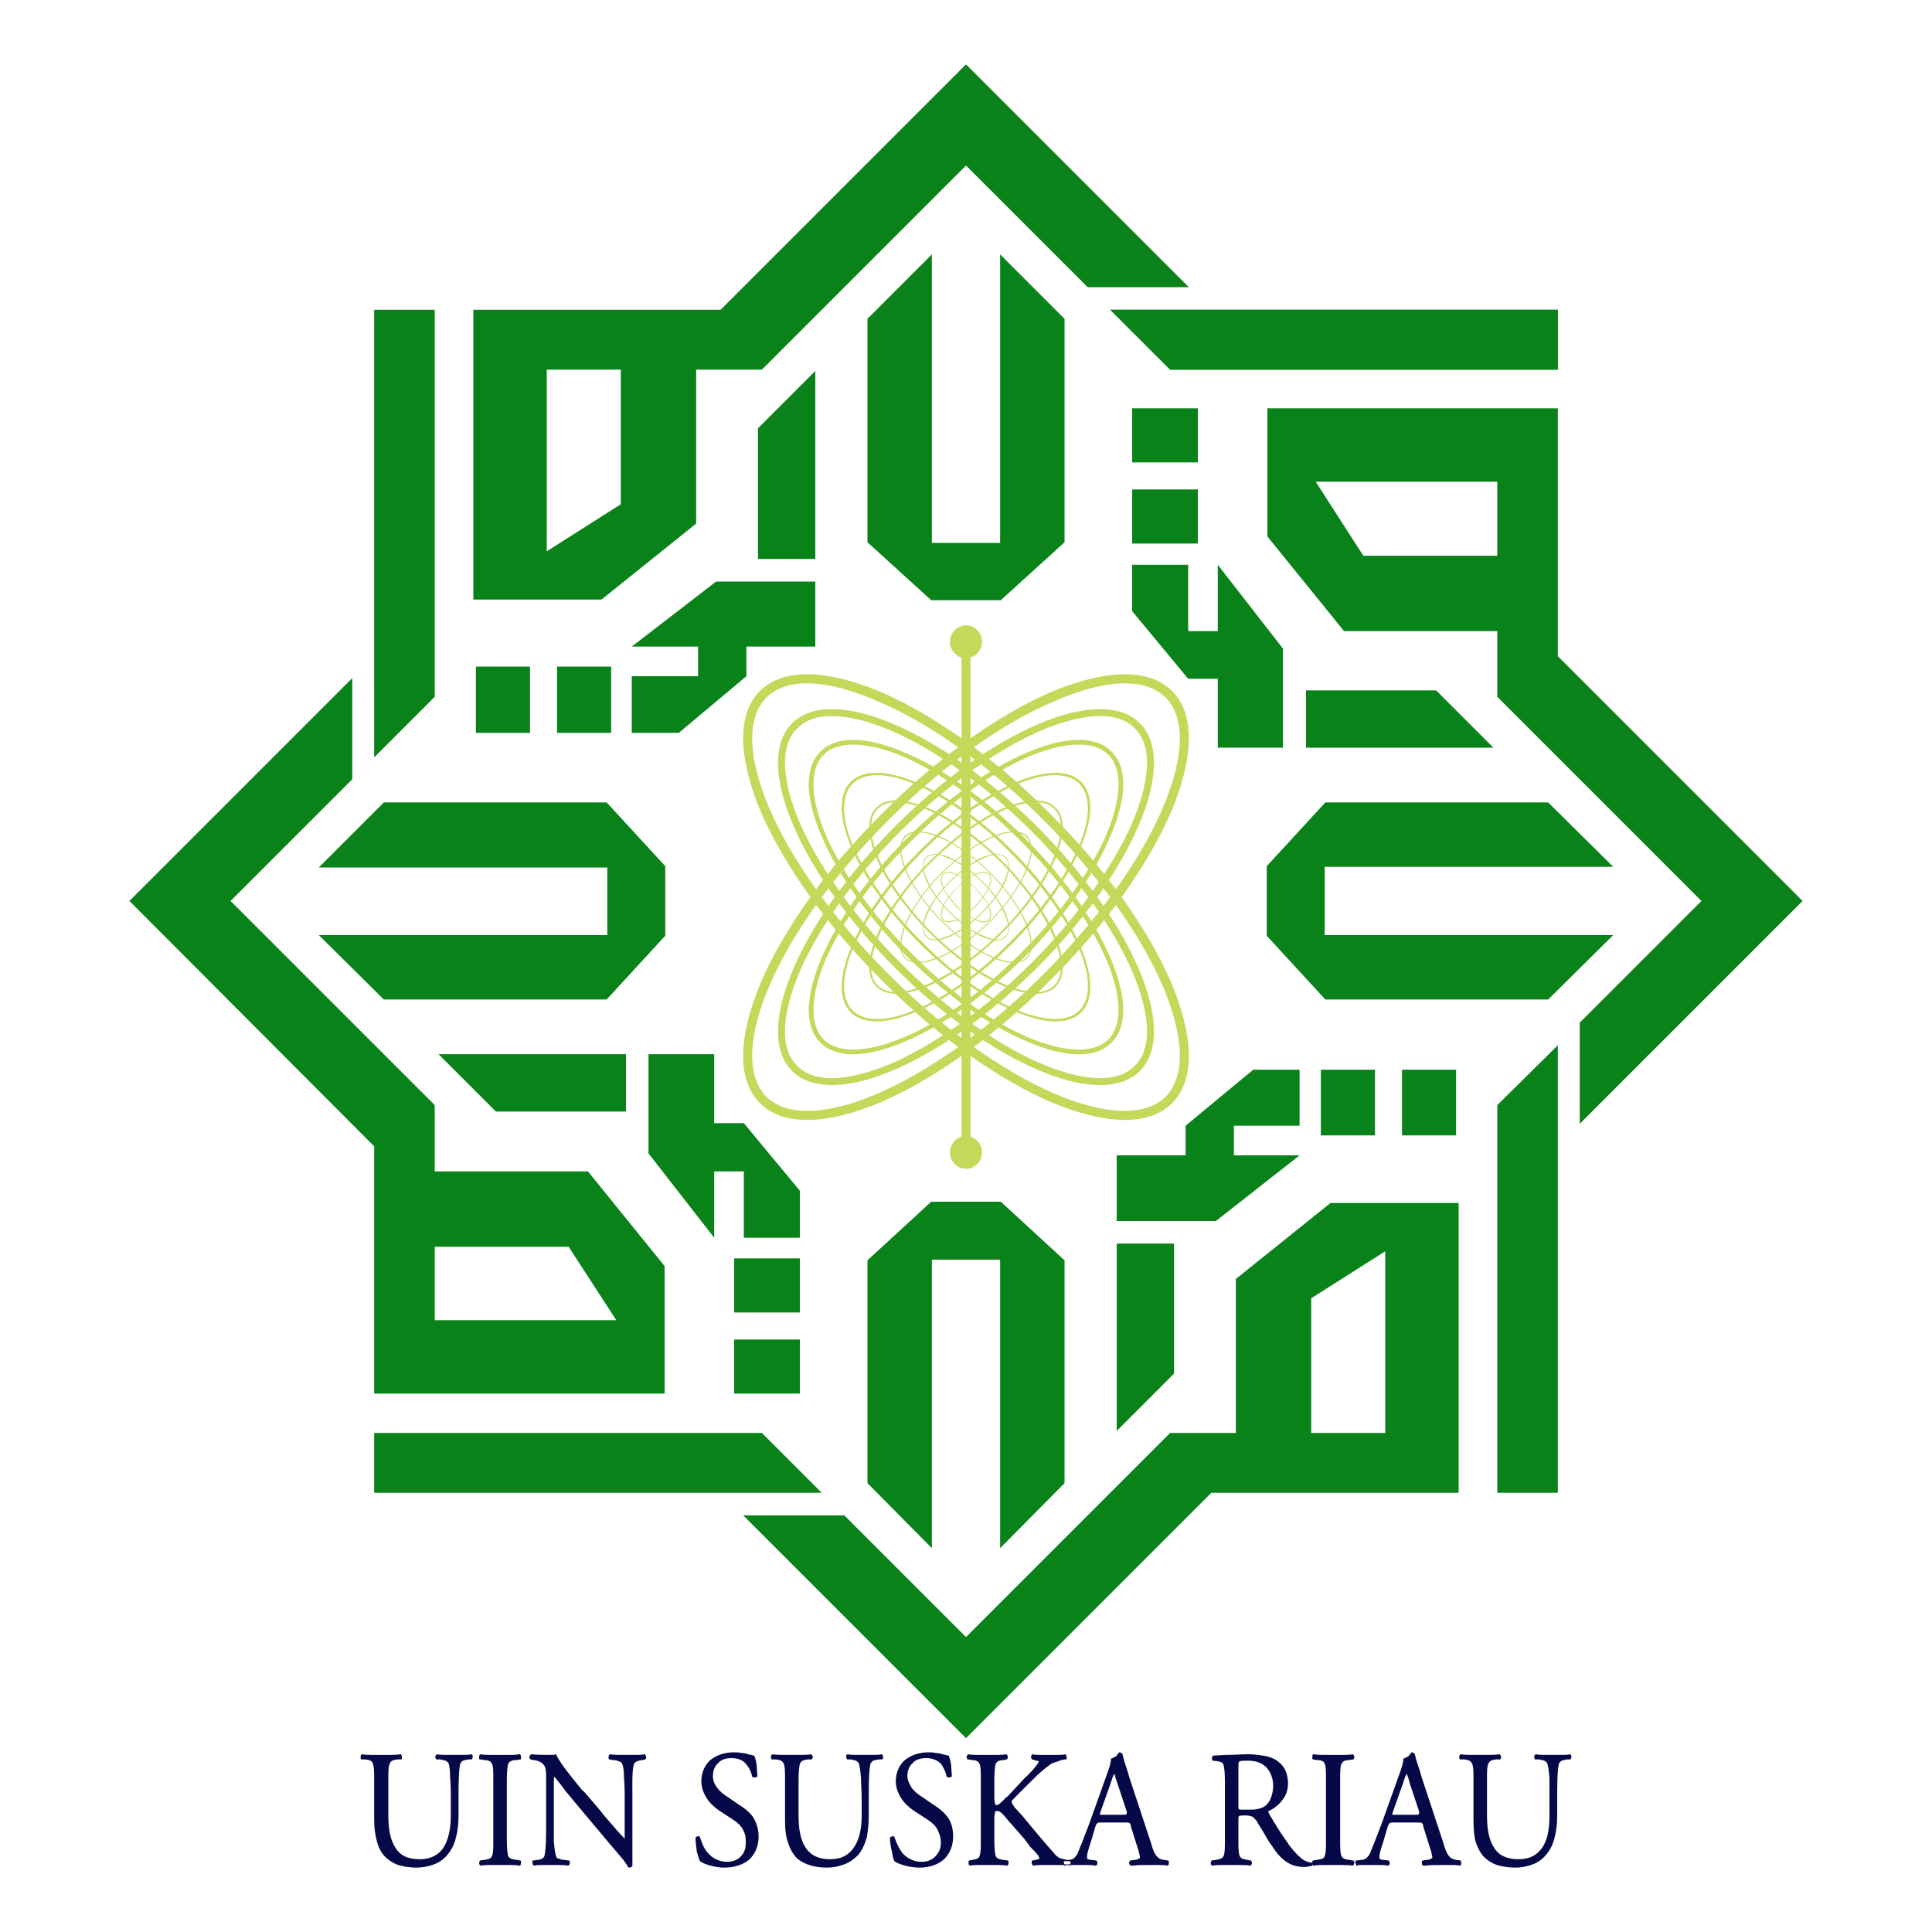<?xml version="1.0" encoding="UTF-8"?>
<!DOCTYPE svg PUBLIC "-//W3C//DTD SVG 1.1//EN" "http://www.w3.org/Graphics/SVG/1.1/DTD/svg11.dtd">
<!-- Creator: CorelDRAW X7 -->
<svg xmlns="http://www.w3.org/2000/svg" xml:space="preserve" width="3000px" height="3000px" version="1.1" style="shape-rendering:geometricPrecision; text-rendering:geometricPrecision; image-rendering:optimizeQuality; fill-rule:evenodd; clip-rule:evenodd"
viewBox="0 0 3000 3000"
 xmlns:xlink="http://www.w3.org/1999/xlink">
 <defs>
  <style type="text/css">
   <![CDATA[
    .fil4 {fill:none}
    .fil1 {fill:#09821A}
    .fil3 {fill:#C5D85A}
    .fil0 {fill:#060947;fill-rule:nonzero}
    .fil2 {fill:#C5D85A;fill-rule:nonzero}
   ]]>
  </style>
 </defs>
 <g id="Layer_x0020_1">
  <g id="_1845080768368">
   <path class="fil0" d="M688 2870c8,-12 12,-30 12,-50l0 -30c0,-8 0,-19 -1,-29 0,-11 -1,-20 -3,-24 -1,-1 -3,-2 -4,-3 -3,-1 -5,-1 -8,-2l-6 0 -1 0 0 0 0 -1 0 0c-1,-1 -1,-2 -1,-3 0,-2 1,-3 2,-3l0 0 0 -1 0 0 0 0c5,1 10,1 14,1 5,0 9,0 14,0 5,0 10,0 14,0 4,0 7,0 12,-1l0 0 0 0 1 1 0 0c1,0 1,2 1,3 0,1 0,2 -1,3l0 0c0,0 0,1 0,1l0 0 -1 0 -5 0 0 0c-3,1 -6,1 -8,2 -2,1 -3,3 -4,4 -3,8 -3,38 -3,52l0 29c0,11 -1,23 -4,34 -2,10 -7,20 -14,28l0 0c-5,6 -12,11 -20,14 -8,3 -18,5 -27,5 -8,0 -17,-1 -25,-3 -8,-2 -15,-6 -21,-11 -7,-6 -12,-14 -15,-24 -3,-10 -5,-22 -5,-37l0 -61c0,-13 0,-21 -2,-25 -1,-5 -5,-6 -12,-7l0 0 -6 0 0 0 0 0c0,0 -1,-1 -1,-1 0,-1 0,-2 0,-3l0 0c0,-1 0,-2 1,-3 0,0 0,0 1,-1l0 0 0 0c6,1 11,1 16,1 5,0 9,0 14,0 5,0 10,0 14,0 5,0 10,0 16,-1l0 0 1 0c0,1 0,1 0,1 1,1 1,2 1,3l0 0c0,1 0,2 0,3l0 0c0,0 -1,1 -1,1l0 0 0 0 -6 0 0 0c-7,1 -10,2 -12,7 -2,4 -2,12 -2,25l0 55c0,21 3,38 11,50 7,12 19,18 38,18 16,0 28,-6 36,-17zm76 12c2,-5 2,-12 2,-26l0 -91c0,-14 0,-22 -2,-26 -2,-4 -5,-6 -12,-6l0 0 -6 -1 -1 0 0 0c0,0 0,0 -1,-1l0 0c0,-1 0,-2 0,-3 0,-1 0,-2 1,-3l0 0c0,0 0,0 1,-1l0 0 0 0c6,1 11,1 16,1 5,0 10,0 15,0 5,0 9,0 14,0 5,0 10,0 16,-1l0 0 1 0c0,1 0,1 0,1 1,1 1,2 1,3 0,1 0,2 0,3l0 0c0,1 -1,1 -1,1l0 0 0 0 -6 1 0 0c-7,0 -11,2 -13,6 -1,4 -2,12 -2,26l0 91c0,14 1,21 2,26 2,4 6,5 13,6l0 0 6 1 0 0 0 0c0,0 1,0 1,1 0,0 0,2 0,3l0 0c0,1 0,2 -1,3 0,0 0,0 0,1l-1 0 0 0c-6,-1 -11,-1 -16,-1 -5,0 -9,0 -14,0 -5,0 -10,0 -15,0 -5,0 -10,0 -16,1l0 0 0 0c0,-1 -1,-1 -1,-1l0 0c0,0 -1,-2 -1,-3 0,-1 0,-2 1,-3 0,-1 0,-1 0,-1l0 0 0 0 7 -1 0 0c7,-1 10,-2 12,-6zm218 -95l0 3 0 0 0 62c0,3 0,13 0,22 0,10 0,19 0,22l0 1 0 0c0,1 -1,2 -2,2l0 0c-1,1 -2,1 -3,1l0 0 -1 0c-1,-2 -4,-6 -8,-12 -5,-6 -12,-14 -23,-27l-57 -68 0 0c-2,-3 -6,-7 -10,-12 -6,-9 -14,-18 -17,-22 -1,2 -1,3 -1,6 0,3 0,6 0,10l0 56c0,6 0,17 0,28 1,11 2,21 4,24l0 0c0,2 2,3 4,3 2,1 5,2 8,2l0 0 7 1 1 0 0 0c1,1 1,3 1,4 0,1 -1,3 -2,3l0 1 0 0c-6,-1 -11,-1 -15,-1 -5,0 -9,0 -14,0 -5,0 -9,0 -13,0 -4,0 -8,0 -12,1l0 0 -1 -1c0,0 0,0 0,0 -1,-1 -1,-2 -1,-3 -1,-1 0,-3 0,-4l0 0c1,0 1,0 1,0l0 0 0 0 7 -1 0 0c3,0 5,-1 7,-2l0 0c1,-1 2,-1 3,-3l0 0c3,-8 3,-36 3,-50l0 -2 0 0 0 -74c0,-4 0,-7 -1,-10 0,-3 -2,-6 -4,-8 -2,-2 -4,-3 -6,-4 -3,-1 -6,-2 -9,-2l0 0 -4 -1 0 0 0 0c-1,0 -1,-1 -1,-1l0 0c-1,-1 -1,-2 -1,-3 0,-1 1,-2 2,-3l0 0c0,0 0,0 0,-1l0 0 1 0c10,1 23,1 27,1 2,0 4,0 6,0 2,0 4,0 5,-1l1 0 0 1c5,13 33,46 41,56l0 0 1 0 0 0 24 28 8 10c13,15 22,26 32,36 0,-2 0,-5 0,-10l0 -55c0,-6 0,-17 -1,-28 0,-11 -1,-21 -4,-25 0,-1 -2,-1 -4,-2 -2,-1 -5,-2 -10,-2l0 0 -4 -1 -1 0 0 0c0,0 -1,-1 -1,-2 0,0 0,-1 0,-2 0,-1 0,-2 1,-3l0 0c0,0 0,0 1,-1l0 0 0 0c6,1 11,1 15,1 5,0 9,0 14,0 5,0 10,0 13,0 4,0 8,0 12,-1l0 0 1 0c0,1 0,1 0,1 1,1 1,2 1,3 1,1 0,3 0,3l0 0c-1,1 -1,1 -1,1l0 0 0 0 -4 1 0 0c-3,0 -6,1 -9,2 -2,1 -3,2 -4,3 -4,8 -3,35 -3,49zm187 34c5,8 9,18 9,31 0,14 -5,26 -14,35 -9,8 -23,13 -39,13 -10,0 -18,-2 -25,-4 -6,-2 -11,-4 -13,-6l0 0 0 0c-2,-3 -3,-9 -5,-15 -1,-7 -2,-15 -2,-21l0 0 0 -1c0,0 1,0 1,-1 1,0 2,0 3,-1 1,0 2,1 3,1l0 0c0,0 0,0 0,1l0 0 0 0c2,6 5,16 12,24 6,7 16,14 30,14 9,0 16,-3 21,-8 6,-6 8,-13 8,-21 0,-6 0,-12 -3,-18 -2,-6 -7,-12 -16,-18l0 0 -23 -15 0 0c-7,-5 -15,-12 -20,-21 -4,-7 -7,-15 -7,-24 0,-13 5,-25 14,-33 9,-7 21,-12 36,-12 4,0 8,0 12,1 4,0 8,1 11,2l0 0c2,1 3,1 5,1 1,1 3,1 4,1l0 0 0 0c2,4 3,9 4,15 0,6 1,12 1,17l0 0 0 0c0,1 -1,1 -1,1 -1,1 -2,1 -3,1 -1,0 -2,0 -3,0l0 0c0,0 0,-1 -1,-1l0 0 0 0c-1,-6 -4,-13 -9,-19 -4,-6 -12,-10 -23,-10 -10,0 -17,3 -21,8 -6,5 -8,13 -8,20 0,6 2,12 6,17 4,6 10,11 15,14l0 0 19 13 0 0c8,5 16,11 22,19zm156 49c9,-12 13,-30 13,-50l0 -30c0,-8 -1,-19 -1,-29 -1,-11 -2,-20 -4,-24 -1,-1 -2,-2 -4,-3 -2,-1 -5,-1 -8,-2l-6 0 0 0 0 0 0 -1 0 0c-1,-1 -1,-2 -1,-3 0,-2 0,-3 1,-3l0 0 0 -1 1 0 0 0c4,1 9,1 14,1 4,0 9,0 14,0 5,0 9,0 13,0 4,0 8,0 12,-1l1 0 0 0 0 1 0 0c1,0 1,2 1,3l0 0c1,1 0,2 0,3l0 0c0,0 -1,1 -1,1l0 0 0 0 -6 0 0 0c-3,1 -6,1 -8,2 -2,1 -3,3 -4,4l0 0c-3,8 -3,38 -3,52l0 29c0,11 -1,23 -3,34 -3,10 -7,20 -14,28l0 0c-6,6 -13,11 -21,14 -8,3 -17,5 -27,5 -8,0 -17,-1 -24,-3 -8,-2 -16,-6 -22,-11 -6,-6 -11,-14 -14,-24 -4,-10 -5,-22 -5,-37l0 -61c0,-13 0,-21 -2,-25 -2,-5 -5,-6 -12,-7l0 0 -6 0 0 0 -1 0c0,0 0,-1 0,-1 -1,-1 -1,-2 -1,-3l0 0c0,-1 1,-2 1,-3l0 0c0,0 1,0 1,-1l0 0 0 0c6,1 12,1 16,1 5,0 10,0 15,0 5,0 9,0 14,0 5,0 10,0 16,-1l0 0 0 0c0,1 1,1 1,1l0 0c0,1 1,2 1,3 0,1 0,2 -1,3 0,0 0,1 0,1l-1 0 0 0 -6 0 0 0c-6,1 -10,2 -12,7 -1,4 -2,12 -2,25l0 55c0,21 3,38 11,50 8,12 20,18 38,18 17,0 28,-6 36,-17zm146 -49c6,8 9,18 9,31 0,14 -5,26 -14,35 -9,8 -22,13 -38,13 -11,0 -19,-2 -26,-4 -6,-2 -11,-4 -13,-6l0 0 0 0c-2,-3 -3,-9 -4,-15 -2,-7 -3,-15 -3,-21l0 0 0 -1c1,0 1,0 1,-1 1,0 2,0 3,-1 1,0 2,1 3,1 0,0 0,0 0,1l0 0 0 0c2,6 6,16 12,24 6,7 16,14 30,14 9,0 16,-3 21,-8 6,-6 9,-13 9,-21 0,-6 -1,-12 -4,-18 -2,-6 -7,-12 -16,-18l0 0 -23 -15 0 0c-7,-5 -15,-12 -20,-21 -4,-7 -7,-15 -7,-24 0,-13 5,-25 14,-33 9,-7 21,-12 37,-12 3,0 7,0 11,1 4,0 8,1 11,2l0 0c2,1 3,1 5,1 1,1 3,1 4,1l0 0 0 0c2,4 3,9 4,15 0,6 1,12 1,17l0 0 0 0c0,1 -1,1 -1,1 -1,1 -2,1 -3,1 -1,0 -2,0 -3,0l0 0c0,0 0,-1 0,-1l-1 0 0 0c-1,-6 -4,-13 -8,-19 -5,-6 -13,-10 -24,-10 -10,0 -17,3 -21,8l0 0c-6,5 -8,13 -8,20 0,6 3,12 6,17 4,6 10,11 15,14l0 0 19 13 0 0c8,5 16,11 22,19zm50 61c2,-5 2,-12 2,-25l0 -93c0,-13 0,-21 -2,-25 -2,-4 -5,-6 -12,-6l0 0 -6 -1 0 0 -1 0c0,0 0,0 0,-1l0 0c-1,-1 -1,-2 -1,-3 0,-1 1,-2 1,-3l0 0c0,0 1,0 1,-1l0 0 0 0c6,1 11,1 16,1 5,0 10,0 15,0 5,0 10,0 14,0 5,0 9,0 15,-1l0 0 0 0c0,1 1,1 1,1l0 0c0,1 1,2 1,3 0,1 0,2 -1,3l0 0c0,1 0,1 -1,1l0 0 0 0 -4 1 0 0c-7,0 -11,2 -13,6 -1,4 -2,12 -2,25l0 30c0,2 1,5 1,6 0,2 1,3 2,3 1,0 2,0 3,-1 1,0 2,-1 3,-2 2,-2 6,-5 8,-8 2,-1 4,-3 5,-4l26 -28 0 0c3,-2 7,-7 12,-12 3,-4 6,-7 7,-9 1,-1 1,-1 1,-2l0 0c1,-1 1,-1 1,-1 0,-1 0,-1 -1,-1 0,-1 -1,-1 -3,-1l0 0 -6 -2 -1 0 0 0c0,0 0,0 0,-1l0 0c-1,-1 -1,-2 -1,-3 0,-1 0,-2 1,-3 0,0 1,0 1,-1l0 0 0 0c4,1 9,1 13,1 5,0 10,0 14,0 4,0 9,0 13,0 4,0 8,0 11,-1l1 0 0 0c0,1 0,1 0,1l0 0c1,1 1,2 1,3 1,1 0,3 0,4l0 0c0,0 -1,0 -1,0l0 0 0 0c-3,0 -8,1 -12,3 -4,1 -7,2 -11,4 -3,2 -8,6 -14,11 -6,5 -13,12 -20,19l-22 22c-1,2 -3,3 -4,4 -1,1 -1,2 -1,3 0,1 0,2 1,3 1,1 2,3 3,5l0 0c5,5 8,9 12,13 18,22 34,41 50,59 2,3 5,5 8,7 3,1 7,2 11,3l2 0 2 0 0 0c3,0 6,-1 8,-3 2,-2 5,-5 6,-9l0 0c2,-4 3,-8 5,-12 4,-11 10,-25 17,-45l0 0 25 -70 0 0c1,-4 3,-8 3,-11 1,-2 1,-4 1,-6l0 -1 0 0c3,-1 6,-3 8,-4 2,-2 3,-4 5,-6l0 0 0 0c1,0 2,0 3,1 1,0 1,1 2,2l0 0c2,10 6,20 9,30l1 4 34 103 0 0c3,11 6,18 9,21 3,4 6,5 11,6l7 1 0 0 0 0c0,0 0,0 0,0l0 0c1,1 1,2 1,4 0,1 0,2 -1,3 0,0 0,0 0,0l0 1 0 0c-5,-1 -10,-1 -15,-1 -5,0 -9,0 -15,0 -10,0 -18,0 -25,1l-3 0 0 0 0 0c-1,-1 -1,-1 -2,-1l0 0c0,-1 0,-2 -1,-3 0,-1 1,-2 1,-3l0 0c0,0 1,-1 1,-1l0 0 0 0 7 -1 0 0c3,0 5,-1 6,-2 2,0 2,-1 2,-2 0,-1 0,-3 -1,-5 0,-3 -1,-5 -2,-8l0 0 -11 -35 0 0c0,-3 -1,-4 -2,-5 -1,-1 -3,-1 -7,-1l-37 0c-3,0 -5,0 -6,1l0 0c-1,1 -2,2 -3,5l0 0 -8 27c-2,5 -3,10 -4,13 -1,4 -1,6 -1,8 0,1 0,2 1,3 1,0 2,1 5,1l0 0 8 1 0 0 0 0c1,0 1,1 1,1l0 0c1,1 1,2 1,3l0 0c0,1 0,2 -1,3 0,0 -1,0 -1,1l0 0 -1 0c-4,-1 -9,-1 -15,-1 -3,0 -6,0 -10,0l0 0c-4,0 -9,0 -14,0 0,0 0,0 0,1l0 0 0 0c-1,0 -3,-1 -4,-1l-2 0 -3 1 -1 0 0 -1c0,0 0,0 0,0l-2 0c-5,0 -10,0 -16,0 -5,0 -9,0 -14,0 -5,0 -10,0 -16,1l0 0 0 0c0,-1 0,-1 -1,-1 0,-1 -1,-2 -1,-3 0,-1 0,-2 0,-3 0,0 1,-1 1,-1l0 0 0 0 6 -1 0 0c2,-1 3,-1 4,-1 1,-1 1,-1 1,-1 0,-1 -1,-3 -2,-5l-1 -1 0 0c-3,-4 -7,-8 -12,-13 -2,-3 -5,-7 -8,-11l-20 -23 -3 -3c-11,-14 -15,-18 -20,-18 -2,0 -2,1 -3,2 0,2 -1,5 -1,10l0 33c0,13 1,21 2,25 2,4 5,5 12,6l0 0 7 1 0 0 0 0c0,0 0,0 1,1 0,0 0,2 0,3 0,1 0,2 -1,3 0,0 0,0 -1,1l0 0 0 0c-6,-1 -11,-1 -16,-1 -4,0 -9,0 -14,0 -5,0 -9,0 -14,0 -5,0 -9,0 -14,1l0 0 0 0c-1,-1 -1,-1 -1,-1l0 0c-1,0 -1,-1 -1,-3 0,-1 0,-2 0,-3l0 0c0,-1 1,-1 1,-1l0 0 0 0 5 -1c6,-1 10,-2 11,-6zm132 13c2,0 4,0 5,0l4 0c0,-1 0,-1 0,-2 1,-1 0,-2 0,-2l0 0c0,-1 0,-1 0,-1l-4 0 -6 0 0 0 0 0c0,1 0,2 0,3 0,0 0,1 1,2zm75 -136c-1,2 -2,6 -3,9l0 0 -16 45 0 0c-1,3 -1,4 -1,5 1,0 3,0 6,0l30 0c3,0 5,0 5,-1l0 0c1,-1 1,-3 0,-6l0 0 -14 -42c-1,-3 -2,-6 -3,-9 0,-2 -1,-4 -2,-6 0,1 -1,3 -2,5zm172 123c2,-5 2,-12 2,-25l0 -92c0,-13 -1,-20 -2,-24 -1,-4 -4,-5 -8,-6l0 0 -8 -1 -1 0 0 0c0,0 0,-1 -1,-1 0,-1 0,-2 0,-3 0,-1 0,-2 1,-3 0,0 0,0 1,-1l0 0 0 0c7,0 14,-1 23,-1 9,0 20,-1 32,-1 7,0 15,1 22,2 7,1 13,3 19,6 6,4 11,8 15,15 3,6 5,13 5,22 0,10 -3,19 -8,25 -6,9 -15,15 -22,18 -1,1 -1,1 0,2l0 0c0,1 0,2 1,3 10,17 18,30 26,41 7,11 15,20 23,27l0 0c2,2 5,4 8,5 2,1 5,2 8,2l1 0 0 0c0,1 0,1 1,1 -1,-1 0,-2 0,-3 0,-1 0,-1 1,-1l0 0 0 0 6 -1 0 0c7,-1 11,-2 12,-6 2,-5 2,-12 2,-26l0 -91c0,-14 0,-22 -2,-26 -1,-4 -5,-6 -12,-6l0 0 -6 -1 0 0 0 0c-1,0 -1,0 -1,-1l0 0c0,-1 -1,-2 0,-3 0,-1 0,-2 0,-3l0 0c1,0 1,0 1,-1l0 0 1 0c6,1 11,1 16,1 5,0 9,0 14,0 5,0 10,0 15,0 4,0 10,0 16,-1l0 0 0 0c0,1 1,1 1,1 0,1 1,2 1,3 0,1 0,2 -1,3l0 0c0,1 0,1 0,1l-1 0 0 0 -6 1 0 0c-7,0 -10,2 -12,6 -2,4 -2,12 -2,26l0 91c0,14 0,21 2,26 2,4 5,5 12,6l0 0 6 1 1 0 0 0c0,0 0,0 0,1 1,0 1,2 1,3l0 0c0,1 -1,2 -1,3 0,0 -1,0 -1,1l0 0 0 0c-6,-1 -12,-1 -16,-1 -5,0 -10,0 -15,0 -5,0 -9,0 -14,0 -5,0 -10,0 -16,1l-1 0 0 0c0,-1 0,-1 0,-1l0 0c0,0 -1,0 -1,-1 0,1 0,1 0,1 0,1 -1,1 -1,1l0 0 0 0c-1,1 -3,1 -5,1 -2,1 -4,1 -6,1 -11,0 -19,-2 -27,-7 -8,-5 -16,-13 -24,-26 -4,-5 -8,-12 -12,-19 -4,-7 -9,-14 -12,-20l0 0c-2,-2 -4,-4 -6,-6 -3,-1 -6,-2 -11,-2 -5,0 -8,0 -10,1 -1,1 -1,2 -1,4l0 33c0,13 0,20 2,25 2,4 5,5 12,6l0 0 5 1 1 0 0 0c0,0 0,0 0,1 1,1 1,2 1,3 0,1 -1,2 -1,3 0,0 -1,0 -1,1l0 0 0 0c-6,-1 -11,-1 -15,-1 -5,0 -9,0 -14,0 -6,0 -10,0 -15,0 -5,0 -10,0 -16,1l0 0 0 0c0,-1 -1,-1 -1,-1l0 0c0,0 -1,-1 -1,-3 0,-1 0,-2 1,-3l0 0c0,-1 0,-1 0,-1l0 0 0 0 7 -1c6,-1 10,-2 12,-6zm25 -147c-2,1 -2,3 -2,6l0 60c0,3 0,4 0,6 0,1 0,2 1,2 0,1 1,1 3,1 3,0 7,0 13,0 4,0 9,0 13,-1 4,-1 8,-2 12,-5l0 0c3,-3 6,-6 8,-11 2,-5 4,-12 4,-20 0,-11 -4,-22 -11,-29 -6,-6 -15,-10 -28,-10 -7,0 -11,0 -13,1zm298 144c0,-3 -1,-5 -2,-8l0 0 -11 -35 0 0c0,-3 -1,-4 -2,-5 -1,-1 -3,-1 -7,-1l-37 0c-3,0 -5,0 -6,1 -1,1 -2,2 -3,5l0 0 -8 27c-2,5 -3,10 -4,13 -1,4 -1,6 -1,8 0,1 0,2 1,3 1,0 2,1 5,1l0 0 8 1 0 0 0 0c1,0 1,1 1,1l0 0c1,1 1,2 1,3l0 0c0,1 0,2 -1,3 0,0 -1,0 -1,1l0 0 -1 0c-4,-1 -9,-1 -15,-1 -3,0 -6,0 -10,0l0 0c-7,0 -14,0 -20,0l-3 1 -1 0 0 -1c0,0 0,0 0,0 -1,-1 -1,-2 -1,-3l0 0c-1,-1 0,-3 0,-4l0 0c0,0 0,0 1,0l0 0 0 0 8 -1 0 0c3,0 6,-1 8,-3 2,-2 5,-5 6,-9l0 0c2,-4 3,-8 5,-12 4,-11 10,-25 17,-45l0 0 25 -70 0 0c1,-4 3,-8 3,-11 1,-2 1,-4 1,-6l0 -1 0 0c3,-1 6,-3 8,-4l0 0c2,-2 3,-4 5,-6l0 0 0 0c1,0 2,0 3,1 1,0 1,1 2,2l0 0c2,10 6,20 9,30l1 4 34 103 0 0c3,11 6,18 9,21 3,4 6,5 11,6l7 1 0 0 0 0c0,0 0,0 0,0l0 0c1,1 1,2 1,4 0,1 0,2 -1,3l0 0c0,0 0,0 0,0l0 1 0 0c-5,-1 -10,-1 -15,-1 -5,0 -9,0 -15,0 -10,0 -18,0 -25,1l-3 0 0 0 0 0c-1,-1 -1,-1 -2,-1l0 0c0,-1 0,-2 0,-3 -1,-1 0,-2 0,-3l0 0c0,0 1,-1 1,-1l0 0 0 0 7 -1 0 0c3,0 5,-1 6,-2 2,0 2,-1 2,-2 0,-1 0,-3 -1,-5zm-41 -120c-1,2 -2,6 -3,9l0 0 -16 45c-1,3 -1,4 -1,5 1,0 3,0 6,0l30 0c3,0 5,0 5,-1l0 0c1,-1 1,-3 0,-6l0 0 -14 -42 0 0 0 0 0 0c-1,-5 -3,-11 -5,-15 0,1 -1,3 -2,5zm212 111c9,-12 12,-30 12,-50l0 -30c0,-8 0,-19 0,-29 -1,-11 -2,-20 -4,-24 -1,-1 -2,-2 -4,-3 -2,-1 -5,-1 -8,-2l-6 0 0 0 -1 0 0 -1 0 0c0,-1 -1,-2 -1,-3 1,-2 1,-3 2,-3l0 0 0 -1 0 0 1 0c4,1 9,1 13,1 5,0 10,0 14,0 6,0 10,0 14,0 4,0 8,0 12,-1l0 0 0 0 1 1 0 0c1,0 1,2 1,3 0,1 0,2 -1,3l0 0c0,0 0,1 0,1l0 0 0 0 -6 0 0 0c-3,1 -6,1 -8,2 -2,1 -3,3 -4,4 -3,8 -3,38 -3,52l0 29c0,11 -1,23 -4,34 -2,10 -7,20 -14,28l0 0c-5,6 -12,11 -20,14 -8,3 -17,5 -27,5 -8,0 -17,-1 -25,-3 -8,-2 -15,-6 -21,-11 -7,-6 -11,-14 -15,-24 -3,-10 -4,-22 -4,-37l0 -61c0,-13 0,-21 -2,-25 -2,-5 -6,-6 -12,-7l0 0 -6 0 -1 0 0 0c0,0 0,-1 -1,-1l0 0c0,-1 0,-2 0,-3l0 0c0,-1 0,-2 1,-3 0,0 0,0 1,-1l0 0 0 0c6,1 11,1 16,1 5,0 9,0 14,0 5,0 10,0 15,0 4,0 9,0 15,-1l1 0 0 0c0,1 0,1 1,1 0,1 0,2 1,3l0 0c0,1 0,2 -1,3 0,0 0,1 -1,1l0 0 0 0 -6 0 0 0c-7,1 -10,2 -12,7 -2,4 -2,12 -2,25l0 55c0,21 3,38 11,50 7,12 20,18 38,18 17,0 28,-6 36,-17z"/>
   <g>
    <polygon class="fil1" points="2419,481 1724,481 1817,574 2419,574 "/>
    <path class="fil1" d="M1500 100l346 346 -157 0 -189 -189 -317 317 -102 0 0 239 -147 118 -199 0 0 -450 384 0 381 -381zm-651 474l115 0 0 209 -115 73 0 -282z"/>
    <polygon class="fil1" points="2419,481 1724,481 1817,574 2419,574 "/>
    <polygon class="fil1" points="581,481 581,1176 675,1082 675,481 "/>
    <g>
     <path class="fil1" d="M201 1399l346 -346 0 157 -189 189 317 317 0 103 238 0 119 147 0 198 -451 0 0 -384 -380 -381zm474 651l0 -114 208 0 74 114 -282 0z"/>
     <polygon class="fil1" points="581,2318 1276,2318 1183,2225 581,2225 "/>
    </g>
    <path class="fil1" d="M2799 1399l-346 346 0 -157 189 -189 -317 -317 0 -102 -238 0 -119 -147 0 -199 451 0 0 385 380 380zm-474 -651l0 115 -208 0 -74 -115 282 0z"/>
    <g>
     <path class="fil1" d="M1500 2699l-346 -346 157 0 189 189 317 -317 102 0 0 -239 147 -118 199 0 0 450 -384 0 -381 381zm651 -474l-115 0 0 -209 115 -73 0 282z"/>
     <polygon class="fil1" points="2419,2318 2419,1623 2325,1716 2325,2318 "/>
    </g>
    <g>
     <polygon class="fil1" points="1347,495 1447,395 1447,843 1553,843 1553,395 1653,495 1653,842 1554,932 1446,932 1347,842 "/>
     <path class="fil1" d="M1860 634l-102 0 0 84 102 0 0 -84zm370 438l89 89 -291 0 0 -89 202 0zm-472 -123l0 -72 87 0 0 103 46 0 0 -103 101 130 0 154 -101 0 0 -107 -46 0 -87 -105zm102 -189l-102 0 0 84 102 0 0 -84z"/>
     <path class="fil1" d="M739 1035l0 103 84 0 0 -103 -84 0zm438 -370l89 -89 0 292 -89 0 0 -203zm-123 473l-73 0 0 -88 103 0 0 -46 -103 0 131 -101 154 0 0 101 -107 0 0 46 -105 88zm-189 -103l0 103 84 0 0 -103 -84 0z"/>
    </g>
    <polygon class="fil1" points="1653,2303 1553,2404 1553,1956 1447,1956 1447,2404 1347,2303 1347,1957 1446,1866 1554,1866 1653,1957 "/>
    <polygon class="fil1" points="596,1552 495,1452 943,1452 943,1347 495,1347 596,1246 942,1246 1033,1345 1033,1453 942,1552 "/>
    <polygon class="fil1" points="2404,1552 2505,1452 2057,1452 2057,1346 2505,1346 2404,1246 2058,1246 1967,1345 1967,1453 2058,1552 "/>
    <path class="fil1" d="M1140 2164l102 0 0 -84 -102 0 0 84zm-370 -438l-89 -89 291 0 0 89 -202 0zm472 123l0 73 -87 0 0 -103 -46 0 0 103 -102 -131 0 -154 102 0 0 107 46 0 87 105zm-102 189l102 0 0 -84 -102 0 0 84z"/>
    <path class="fil1" d="M2261 1763l0 -102 -84 0 0 102 84 0zm-438 370l-89 89 0 -291 89 0 0 202zm123 -472l72 0 0 87 -102 0 0 46 102 0 -130 102 -154 0 0 -102 107 0 0 -46 105 -87zm189 102l0 -102 -84 0 0 102 84 0z"/>
   </g>
   <g>
    <g>
     <path class="fil2" d="M1370 1263l0 0c87,-88 181,-153 261,-188 83,-35 152,-39 189,-2l0 0 0 0c37,37 33,106 -2,189 -35,80 -100,174 -188,261l0 0 0 0c-87,88 -181,153 -261,188 -83,35 -152,39 -189,2l0 0 0 0c-37,-37 -33,-106 2,-189 35,-80 100,-174 188,-261l0 0zm10 10l0 0 0 0c-86,86 -151,178 -185,257 -33,77 -37,140 -5,173l0 0 0 0c33,32 96,28 173,-5 79,-34 171,-99 257,-185l0 0 0 0c86,-86 151,-178 185,-257 33,-77 37,-140 5,-173l0 0 0 0c-33,-32 -96,-28 -173,6 -79,33 -171,98 -257,184z"/>
     <path class="fil2" d="M1390 1283l0 0c74,-74 153,-129 221,-158 69,-30 128,-33 159,-2l0 0 0 0c31,31 28,90 -2,159 -29,68 -84,147 -158,221l0 0 0 0c-74,74 -153,129 -221,158 -69,30 -128,33 -159,2l0 0 0 0c-31,-31 -28,-89 2,-159 29,-68 84,-147 158,-221l0 0zm8 8l0 0 0 0c-73,73 -127,151 -156,217 -28,66 -32,120 -4,147l0 0 0 0c27,28 81,24 147,-4 66,-29 144,-83 217,-156l0 0 0 0c73,-73 127,-151 156,-217 28,-66 32,-120 4,-147l0 0 0 0c-27,-28 -81,-24 -147,4 -66,29 -144,83 -217,156z"/>
     <path class="fil2" d="M1408 1302l0 0c63,-63 129,-109 186,-133 58,-25 106,-28 132,-2 26,26 23,74 -2,132 -24,57 -70,123 -132,186l0 0 0 0c-63,62 -129,108 -186,132 -58,25 -106,28 -132,2 -26,-26 -23,-74 2,-132 24,-57 70,-123 132,-185l0 0zm6 5l0 0 0 0c-62,61 -107,126 -132,183 -23,55 -26,101 -3,124 23,23 69,20 124,-3 57,-24 122,-70 183,-132l0 0 0 0c62,-61 107,-126 132,-183 23,-55 26,-101 3,-124 -23,-23 -69,-20 -124,3 -57,25 -122,70 -183,132z"/>
     <path class="fil2" d="M1428 1321c49,-49 102,-86 147,-105 45,-20 84,-22 104,-2 20,20 18,59 -2,104 -19,45 -56,98 -105,147 -49,49 -102,86 -147,105 -45,20 -84,22 -104,2 -20,-20 -18,-59 2,-104 19,-45 56,-98 105,-147zm148 -102c-44,20 -97,56 -145,105 -49,49 -85,101 -105,145 -19,44 -21,81 -2,100 19,19 56,17 100,-2 44,-19 97,-56 145,-105 49,-48 85,-101 105,-145 19,-44 21,-81 2,-100 -19,-19 -56,-17 -100,2z"/>
     <path class="fil2" d="M1444 1337c38,-38 79,-67 114,-82 36,-15 66,-17 81,-1 16,15 14,45 -1,81 -15,35 -44,76 -82,114 -38,38 -79,67 -114,82 -36,15 -66,17 -81,1 -16,-15 -14,-45 1,-81 15,-35 44,-76 82,-114zm115 -79c-34,15 -75,43 -113,81 -38,38 -66,79 -81,114 -15,34 -17,63 -2,77 14,15 43,13 78,-2 34,-15 75,-43 113,-81 38,-38 66,-79 81,-113 15,-35 17,-64 2,-78 -14,-15 -43,-13 -78,2z"/>
     <path class="fil2" d="M1462 1355c26,-26 54,-45 78,-56 24,-10 44,-11 55,-1 10,11 9,31 -1,55 -11,24 -30,52 -56,78 -26,26 -54,45 -78,56 -24,10 -44,11 -55,1 -10,-11 -9,-31 1,-55 11,-24 30,-52 56,-78zm78 -54c-23,10 -51,29 -77,55 -26,26 -45,54 -55,77 -10,24 -12,43 -2,54 11,10 30,8 54,-2 23,-10 51,-29 77,-55 26,-26 45,-54 55,-77 10,-24 12,-43 2,-53 -11,-11 -30,-9 -54,1z"/>
     <path class="fil2" d="M1475 1368c17,-17 35,-30 51,-37 16,-6 29,-7 36,0 7,7 6,20 0,36 -7,16 -20,34 -37,51 -17,17 -35,30 -51,37 -16,7 -29,7 -36,0 -7,-7 -6,-20 0,-36 7,-16 20,-34 37,-51zm52 -35c-16,6 -34,19 -51,36 -17,17 -30,35 -36,51 -7,15 -8,28 -1,34 6,7 19,6 34,-1 16,-6 34,-19 51,-36 17,-17 30,-35 36,-51 7,-15 8,-28 1,-34 -6,-7 -19,-6 -34,1z"/>
     <path class="fil2" d="M1485 1379c10,-10 21,-18 30,-22 9,-4 17,-4 21,0 4,4 4,12 0,21 -4,9 -12,20 -21,30 -10,9 -21,17 -30,21 -9,4 -17,4 -21,0 -4,-4 -4,-12 0,-21 4,-9 12,-20 21,-29zm30 -21c-9,4 -19,12 -29,21 -9,10 -17,20 -21,29 -3,9 -4,16 0,20 4,4 11,3 20,0 9,-4 19,-11 29,-21 9,-10 17,-20 21,-29 3,-9 4,-16 0,-20 -4,-4 -11,-3 -20,0z"/>
    </g>
    <g>
     <path class="fil2" d="M1630 1263l0 0c-87,-88 -181,-153 -261,-188 -83,-35 -152,-39 -189,-2l0 0 0 0c-37,37 -33,106 2,189 35,80 100,174 188,261l0 0 0 0c87,88 181,153 261,188 83,35 152,39 189,2l0 0 0 0c37,-37 33,-106 -2,-189 -35,-80 -100,-174 -188,-261l0 0zm-10 10l0 0 0 0c86,86 151,178 185,257 33,77 37,140 5,173l0 0 0 0c-33,32 -96,28 -173,-5 -79,-34 -171,-99 -257,-185l0 0 0 0c-86,-86 -151,-178 -185,-257 -33,-77 -37,-140 -5,-173l0 0 0 0c33,-32 96,-28 173,6 79,33 171,98 257,184z"/>
     <path class="fil2" d="M1610 1283l0 0c-74,-74 -153,-129 -221,-158 -69,-30 -128,-33 -159,-2l0 0 0 0c-31,31 -28,90 2,159 29,68 84,147 158,221l0 0 0 0c74,74 153,129 221,158 69,30 128,33 159,2l0 0 0 0c31,-31 28,-89 -2,-159 -29,-68 -84,-147 -158,-221l0 0zm-8 8l0 0 0 0c73,73 127,151 156,217 28,66 32,120 4,147l0 0 0 0c-27,28 -81,24 -147,-4 -66,-29 -144,-83 -217,-156l0 0 0 0c-73,-73 -127,-151 -156,-217 -28,-66 -32,-120 -4,-147l0 0 0 0c27,-28 81,-24 147,4 66,29 144,83 217,156z"/>
     <path class="fil2" d="M1592 1302l0 0c-63,-63 -129,-109 -186,-133 -58,-25 -106,-28 -132,-2 -26,26 -23,74 2,132 24,57 70,123 132,186l0 0 0 0c63,62 129,108 186,132 58,25 106,28 132,2 26,-26 23,-74 -2,-132 -24,-57 -70,-123 -132,-185l0 0zm-6 5l0 0 0 0c62,61 107,126 132,183 23,55 26,101 3,124 -23,23 -69,20 -124,-3 -57,-24 -122,-70 -183,-132l0 0 0 0c-62,-61 -107,-126 -132,-183 -23,-55 -26,-101 -3,-124 23,-23 69,-20 124,3 57,25 122,70 183,132z"/>
     <path class="fil2" d="M1572 1321c-49,-49 -102,-86 -147,-105 -45,-20 -84,-22 -104,-2 -20,20 -18,59 2,104 19,45 56,98 105,147 49,49 102,86 147,105 45,20 84,22 104,2 20,-20 18,-59 -2,-104 -19,-45 -56,-98 -105,-147zm-148 -102c44,20 97,56 145,105 49,49 85,101 105,145 19,44 21,81 2,100 -19,19 -56,17 -100,-2 -44,-19 -97,-56 -145,-105 -49,-48 -85,-101 -105,-145 -19,-44 -21,-81 -2,-100 19,-19 56,-17 100,2z"/>
     <path class="fil2" d="M1556 1337c-38,-38 -79,-67 -114,-82 -36,-15 -66,-17 -81,-1 -16,15 -14,45 1,81 15,35 44,76 82,114 38,38 79,67 114,82 36,15 66,17 81,1 16,-15 14,-45 -1,-81 -15,-35 -44,-76 -82,-114zm-115 -79c34,15 75,43 113,81 38,38 66,79 81,114 15,34 17,63 2,77 -14,15 -43,13 -78,-2 -34,-15 -75,-43 -113,-81 -38,-38 -66,-79 -81,-113 -15,-35 -17,-64 -2,-78 14,-15 43,-13 78,2z"/>
     <path class="fil2" d="M1538 1355c-26,-26 -54,-45 -78,-56 -24,-10 -44,-11 -55,-1 -10,11 -9,31 1,55 11,24 30,52 56,78 26,26 54,45 78,56 24,10 44,11 55,1 10,-11 9,-31 -1,-55 -11,-24 -30,-52 -56,-78zm-78 -54c23,10 51,29 77,55 26,26 45,54 55,77 10,24 12,43 2,54 -11,10 -30,8 -54,-2 -23,-10 -51,-29 -77,-55 -26,-26 -45,-54 -55,-77 -10,-24 -12,-43 -2,-53 11,-11 30,-9 54,1z"/>
     <path class="fil2" d="M1525 1368c-17,-17 -35,-30 -51,-37 -16,-6 -29,-7 -36,0 -7,7 -6,20 0,36 7,16 20,34 37,51 17,17 35,30 51,37 16,7 29,7 36,0 7,-7 6,-20 0,-36 -7,-16 -20,-34 -37,-51zm-52 -35c16,6 34,19 51,36 17,17 30,35 36,51 7,15 8,28 1,34 -6,7 -19,6 -34,-1 -16,-6 -34,-19 -51,-36 -17,-17 -30,-35 -36,-51 -7,-15 -8,-28 -1,-34 6,-7 19,-6 34,1z"/>
     <path class="fil2" d="M1515 1379c-10,-10 -21,-18 -30,-22 -9,-4 -17,-4 -21,0 -4,4 -4,12 0,21 4,9 12,20 21,30 10,9 21,17 30,21 9,4 17,4 21,0 4,-4 4,-12 0,-21 -4,-9 -12,-20 -21,-29zm-30 -21c9,4 19,12 29,21 9,10 17,20 21,29 3,9 4,16 0,20 -4,4 -11,3 -20,0 -9,-4 -19,-11 -29,-21 -9,-10 -17,-20 -21,-29 -3,-9 -4,-16 0,-20 4,-4 11,-3 20,0z"/>
    </g>
    <path class="fil3" d="M1507 1021l0 744c10,3 18,13 18,24 0,14 -11,26 -25,26 -14,0 -25,-12 -25,-26 0,-11 8,-21 18,-24l0 -744c-10,-3 -18,-13 -18,-24 0,-14 11,-26 25,-26 14,0 25,12 25,26 0,11 -8,21 -18,24z"/>
   </g>
  </g>
  <polygon class="fil4" points="0,0 3000,0 3000,3000 0,3000 "/>
 </g>
</svg>
